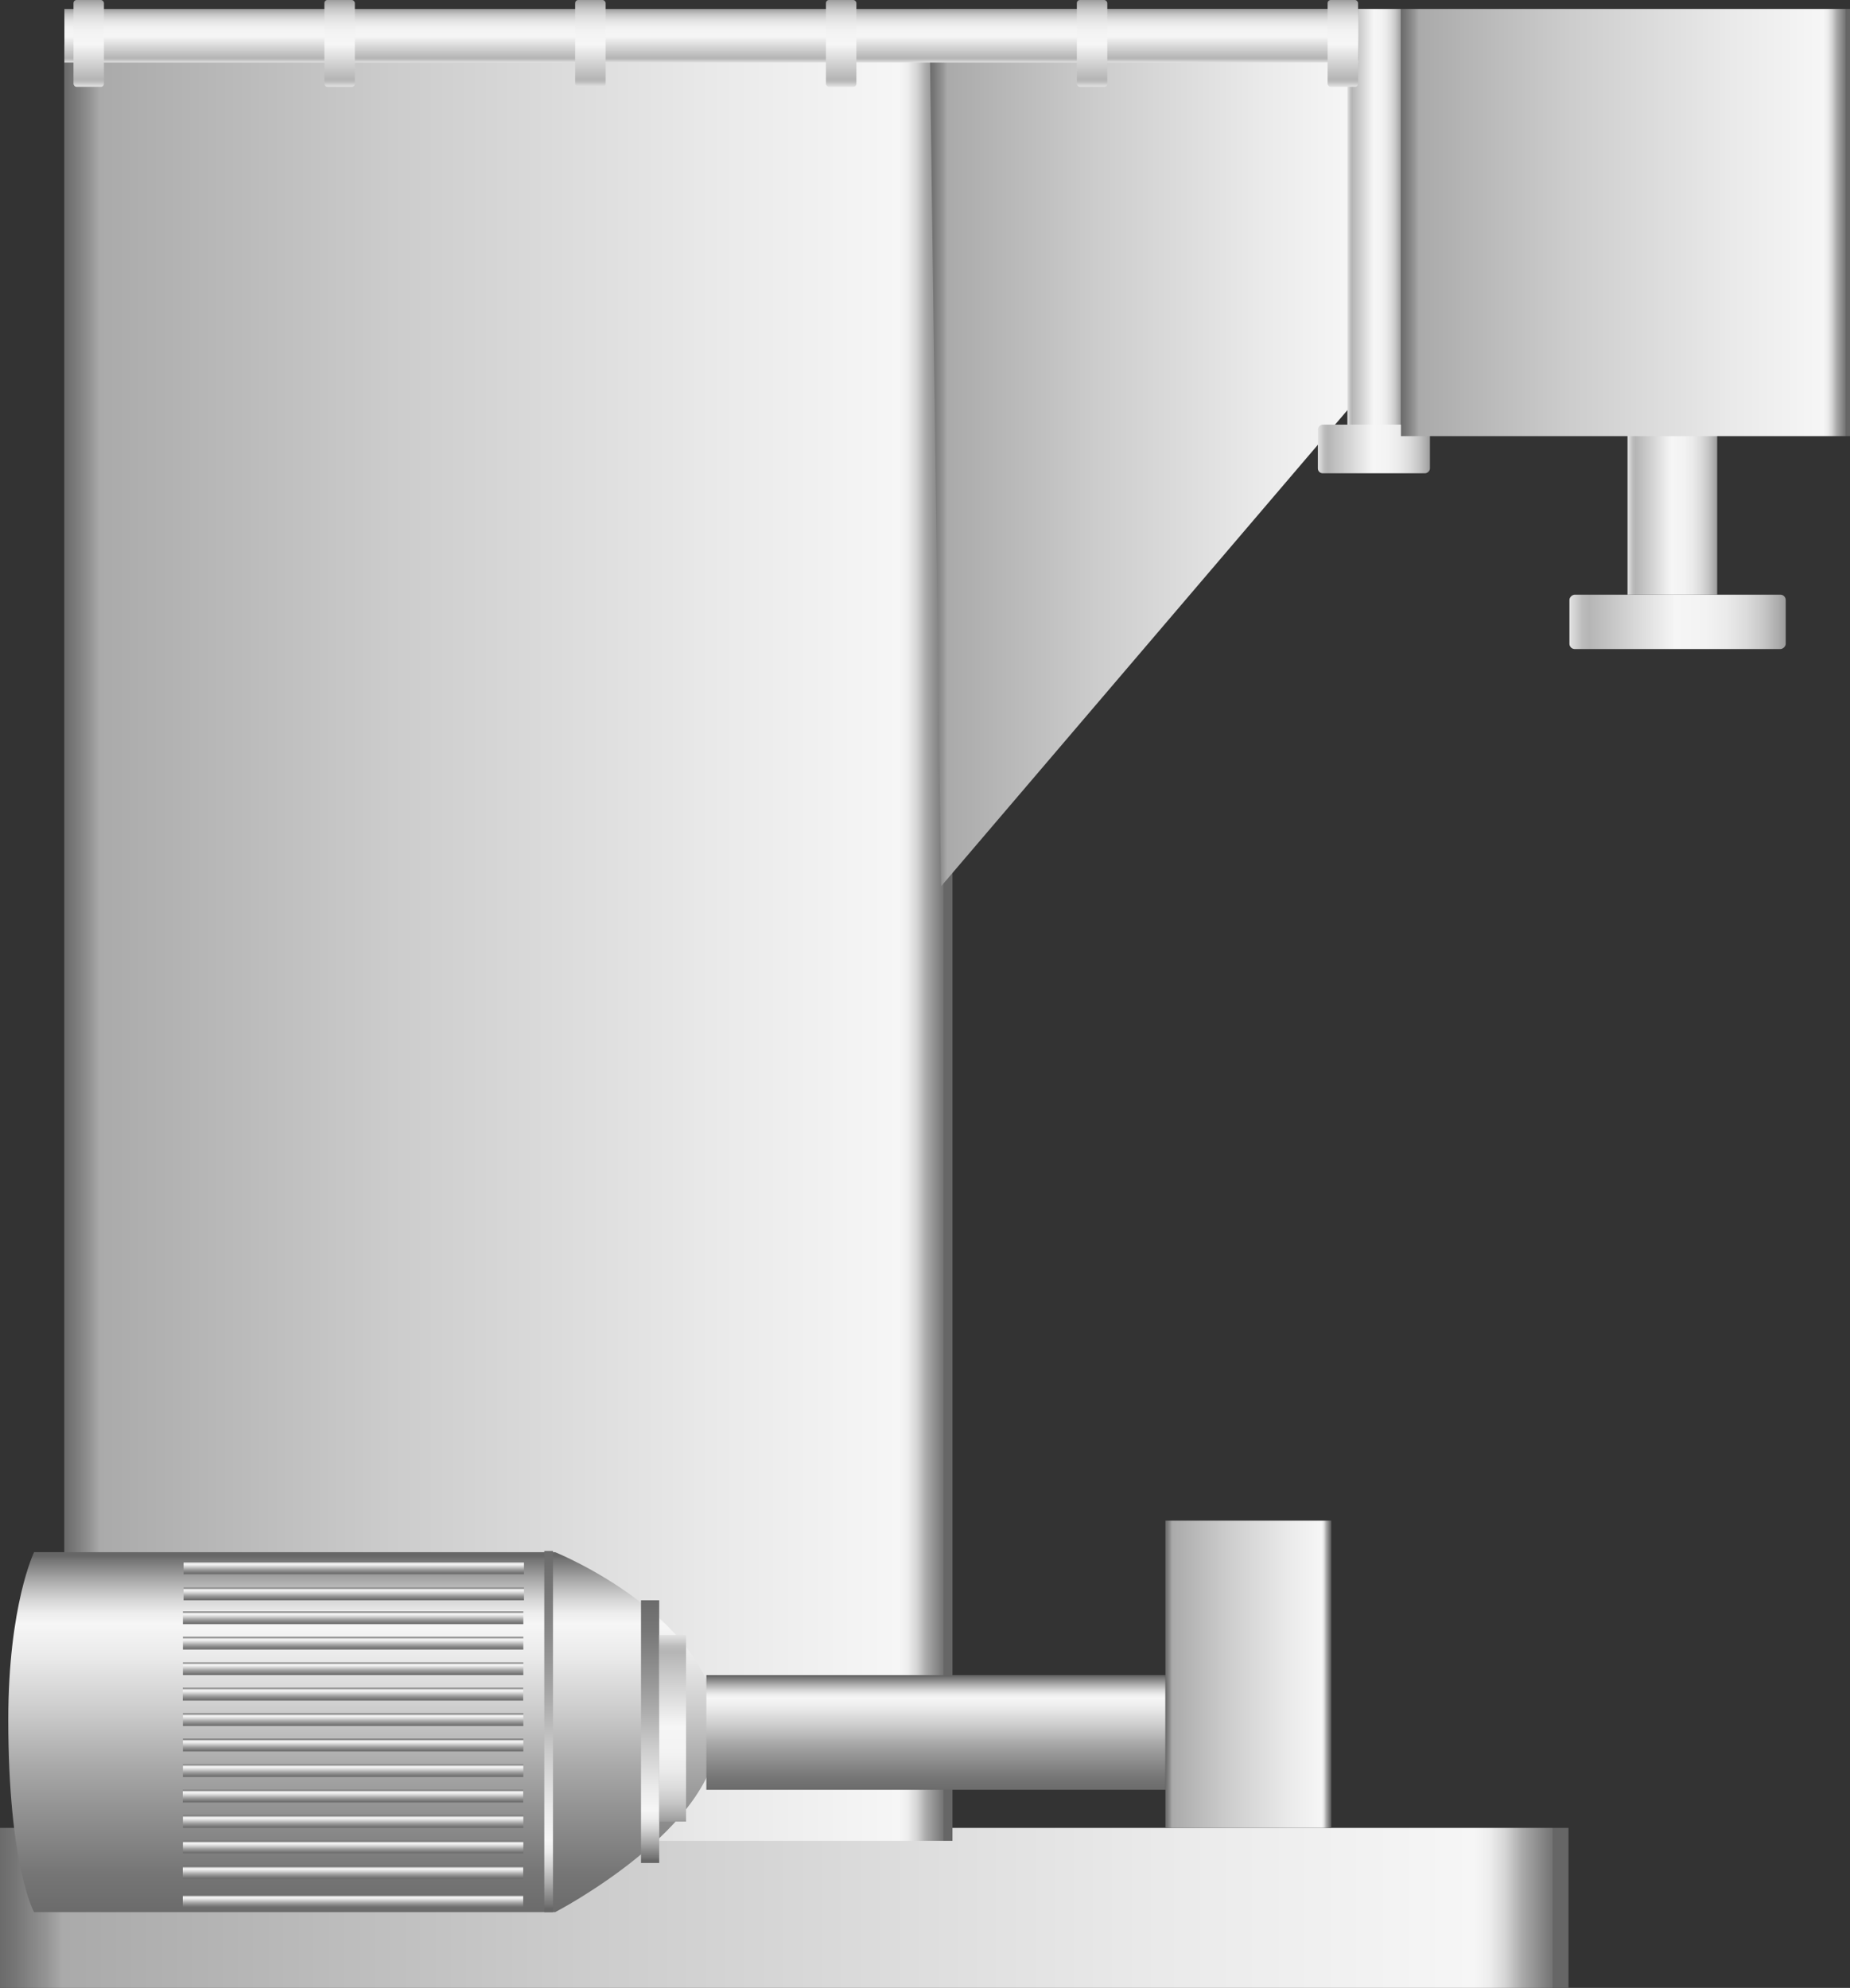 <svg xmlns="http://www.w3.org/2000/svg" xmlns:xlink="http://www.w3.org/1999/xlink" viewBox="0 0 138.47 148.82"><rect x="0" y="0" width="138.47" height="148.82" fill="#333333" stroke="none"/><defs><style>.cls-1{fill:url(#未命名的渐变_74);}.cls-2{fill:url(#未命名的渐变_74-2);}.cls-3{fill:url(#未命名的渐变_67);}.cls-4{fill:url(#未命名的渐变_67-2);}.cls-5{fill:url(#未命名的渐变_67-3);}.cls-6{fill:url(#未命名的渐变_67-4);}.cls-7{fill:url(#未命名的渐变_67-5);}.cls-8{fill:url(#未命名的渐变_67-6);}.cls-9{fill:url(#未命名的渐变_67-7);}.cls-10{fill:url(#未命名的渐变_67-8);}.cls-11{fill:url(#未命名的渐变_67-9);}.cls-12{fill:url(#未命名的渐变_67-10);}.cls-13{fill:url(#未命名的渐变_67-11);}.cls-14{fill:url(#未命名的渐变_67-12);}.cls-15{fill:url(#未命名的渐变_67-13);}.cls-16{fill:url(#未命名的渐变_67-14);}.cls-17{fill:url(#未命名的渐变_67-15);}.cls-18{fill:url(#未命名的渐变_67-16);}.cls-19{fill:url(#未命名的渐变_67-17);}.cls-20{fill:url(#未命名的渐变_67-18);}.cls-21{fill:url(#未命名的渐变_105);}.cls-22{fill:url(#未命名的渐变_74-3);}.cls-23{fill:url(#未命名的渐变_105-2);}.cls-24{fill:url(#未命名的渐变_105-3);}.cls-25{fill:url(#未命名的渐变_74-4);}.cls-26{fill:url(#未命名的渐变_105-4);}.cls-27{fill:url(#未命名的渐变_105-5);}.cls-28{fill:url(#未命名的渐变_105-6);}.cls-29{fill:url(#未命名的渐变_105-7);}.cls-30{fill:url(#未命名的渐变_105-8);}.cls-31{fill:url(#未命名的渐变_105-9);}.cls-32{fill:url(#未命名的渐变_105-10);}.cls-33{fill:url(#未命名的渐变_105-11);}.cls-34{fill:url(#未命名的渐变_105-12);}.cls-35{fill:url(#未命名的渐变_74-5);}</style><linearGradient id="未命名的渐变_74" y1="142.83" x2="117.4" y2="142.83" gradientUnits="userSpaceOnUse"><stop offset="0" stop-color="#6b6b6b"/><stop offset="0.01" stop-color="#767676"/><stop offset="0.03" stop-color="#959595"/><stop offset="0.04" stop-color="#aaa"/><stop offset="0.37" stop-color="#ccc"/><stop offset="0.74" stop-color="#eaeaea"/><stop offset="0.94" stop-color="#f6f6f6"/><stop offset="0.95" stop-color="#ededed"/><stop offset="0.96" stop-color="#d4d4d4"/><stop offset="0.97" stop-color="#ababab"/><stop offset="0.99" stop-color="#737373"/><stop offset="0.99" stop-color="#666"/></linearGradient><linearGradient id="未命名的渐变_74-2" x1="4.81" y1="70.57" x2="71.3" y2="70.57" xlink:href="#未命名的渐变_74"/><linearGradient id="未命名的渐变_67" x1="234.27" y1="143.15" x2="234.27" y2="116.2" gradientTransform="translate(-207.11)" gradientUnits="userSpaceOnUse"><stop offset="0" stop-color="#6b6b6b"/><stop offset="0.11" stop-color="#767676"/><stop offset="0.3" stop-color="#959595"/><stop offset="0.41" stop-color="#aaa"/><stop offset="0.56" stop-color="#ccc"/><stop offset="0.71" stop-color="#eaeaea"/><stop offset="0.8" stop-color="#f6f6f6"/><stop offset="0.83" stop-color="#ededed"/><stop offset="0.87" stop-color="#d4d4d4"/><stop offset="0.92" stop-color="#ababab"/><stop offset="0.98" stop-color="#737373"/><stop offset="0.99" stop-color="#666"/></linearGradient><linearGradient id="未命名的渐变_67-2" x1="945.54" y1="121.59" x2="945.54" y2="120.64" gradientTransform="matrix(0, 1, 1, 0, -94.69, -824.43)" xlink:href="#未命名的渐变_67"/><linearGradient id="未命名的渐变_67-3" x1="70.05" y1="133.99" x2="70.05" y2="125.4" gradientTransform="matrix(1, 0, 0, 1, 0, 0)" xlink:href="#未命名的渐变_67"/><linearGradient id="未命名的渐变_67-4" x1="945.54" y1="123.49" x2="945.54" y2="122.55" gradientTransform="matrix(0, 1, 1, 0, -96.59, -822.52)" xlink:href="#未命名的渐变_67"/><linearGradient id="未命名的渐变_67-5" x1="945.54" y1="125.4" x2="945.54" y2="124.45" gradientTransform="matrix(0, 1, 1, 0, -98.5, -820.61)" xlink:href="#未命名的渐变_67"/><linearGradient id="未命名的渐变_67-6" x1="945.54" y1="127.31" x2="945.54" y2="126.36" gradientTransform="matrix(0, 1, 1, 0, -100.41, -818.71)" xlink:href="#未命名的渐变_67"/><linearGradient id="未命名的渐变_67-7" x1="945.54" y1="129.22" x2="945.54" y2="128.27" gradientTransform="matrix(0, 1, 1, 0, -102.31, -816.8)" xlink:href="#未命名的渐变_67"/><linearGradient id="未命名的渐变_67-8" x1="945.54" y1="131.12" x2="945.54" y2="130.18" gradientTransform="matrix(0, 1, 1, 0, -104.22, -814.89)" xlink:href="#未命名的渐变_67"/><linearGradient id="未命名的渐变_67-9" x1="945.54" y1="133.03" x2="945.54" y2="132.08" gradientTransform="matrix(0, 1, 1, 0, -106.13, -812.98)" xlink:href="#未命名的渐变_67"/><linearGradient id="未命名的渐变_67-10" x1="945.54" y1="134.94" x2="945.54" y2="133.99" gradientTransform="matrix(0, 1, 1, 0, -108.04, -811.08)" xlink:href="#未命名的渐变_67"/><linearGradient id="未命名的渐变_67-11" x1="945.54" y1="136.84" x2="945.54" y2="135.9" gradientTransform="matrix(0, 1, 1, 0, -109.94, -809.17)" xlink:href="#未命名的渐变_67"/><linearGradient id="未命名的渐变_67-12" x1="945.54" y1="138.75" x2="945.54" y2="137.81" gradientTransform="matrix(0, 1, 1, 0, -111.85, -807.26)" xlink:href="#未命名的渐变_67"/><linearGradient id="未命名的渐变_67-13" x1="945.54" y1="140.66" x2="945.54" y2="139.71" gradientTransform="matrix(0, 1, 1, 0, -113.76, -805.36)" xlink:href="#未命名的渐变_67"/><linearGradient id="未命名的渐变_67-14" x1="945.54" y1="142.81" x2="945.54" y2="141.86" gradientTransform="matrix(0, 1, 1, 0, -115.91, -803.2)" xlink:href="#未命名的渐变_67"/><linearGradient id="未命名的渐变_67-15" x1="945.49" y1="117.84" x2="945.49" y2="116.89" gradientTransform="matrix(0, 1, 1, 0, -90.89, -828.12)" xlink:href="#未命名的渐变_67"/><linearGradient id="未命名的渐变_67-16" x1="945.49" y1="119.8" x2="945.49" y2="118.85" gradientTransform="matrix(0, 1, 1, 0, -92.84, -826.16)" xlink:href="#未命名的渐变_67"/><linearGradient id="未命名的渐变_67-17" x1="123.04" y1="-81.73" x2="123.04" y2="-108.77" gradientTransform="matrix(1, 0, 0, -1, -81.97, 34.39)" xlink:href="#未命名的渐变_67"/><linearGradient id="未命名的渐变_67-18" x1="130.63" y1="-85.41" x2="130.63" y2="-105.08" gradientTransform="matrix(1, 0, 0, -1, -81.97, 34.39)" xlink:href="#未命名的渐变_67"/><linearGradient id="未命名的渐变_105" x1="132.31" y1="-88.01" x2="132.31" y2="-101.98" gradientTransform="matrix(1, 0, 0, -1, -81.97, 34.39)" gradientUnits="userSpaceOnUse"><stop offset="0" stop-color="#e2e2e2"/><stop offset="0.03" stop-color="#d0d0d0"/><stop offset="0.06" stop-color="#bcbcbc"/><stop offset="0.09" stop-color="#b5b5b5"/><stop offset="0.49" stop-color="#f6f6f6"/><stop offset="0.63" stop-color="#f3f3f3"/><stop offset="0.73" stop-color="#eaeaea"/><stop offset="0.82" stop-color="#dbdbdb"/><stop offset="0.9" stop-color="#c6c6c6"/><stop offset="0.97" stop-color="#aaa"/><stop offset="1" stop-color="#9b9b9b"/></linearGradient><linearGradient id="未命名的渐变_74-3" x1="69.56" y1="33.51" x2="103.17" y2="33.51" xlink:href="#未命名的渐变_74"/><linearGradient id="未命名的渐变_105-2" x1="100.85" y1="16.66" x2="104.86" y2="16.66" gradientTransform="matrix(1, 0, 0, 1, 0, 0)" xlink:href="#未命名的渐变_105"/><linearGradient id="未命名的渐变_105-3" x1="581.2" y1="-144.09" x2="585.21" y2="-144.09" gradientTransform="translate(-529.98 146.76)" xlink:href="#未命名的渐变_105"/><linearGradient id="未命名的渐变_74-4" x1="87.23" y1="125.34" x2="99.64" y2="125.34" xlink:href="#未命名的渐变_74"/><linearGradient id="未命名的渐变_105-4" x1="6.64" y1="6.5" x2="6.64" y2="0" gradientTransform="matrix(1, 0, 0, 1, 0, 0)" xlink:href="#未命名的渐变_105"/><linearGradient id="未命名的渐变_105-5" x1="25.42" y1="6.5" x2="25.42" y2="0" gradientTransform="matrix(1, 0, 0, 1, 0, 0)" xlink:href="#未命名的渐变_105"/><linearGradient id="未命名的渐变_105-6" x1="44.19" y1="6.5" x2="44.19" y2="0" gradientTransform="matrix(1, 0, 0, 1, 0, 0)" xlink:href="#未命名的渐变_105"/><linearGradient id="未命名的渐变_105-7" x1="62.96" y1="6.5" x2="62.96" y2="0" gradientTransform="matrix(1, 0, 0, 1, 0, 0)" xlink:href="#未命名的渐变_105"/><linearGradient id="未命名的渐变_105-8" x1="81.74" y1="6.5" x2="81.74" y2="0" gradientTransform="matrix(1, 0, 0, 1, 0, 0)" xlink:href="#未命名的渐变_105"/><linearGradient id="未命名的渐变_105-9" x1="100.51" y1="6.5" x2="100.51" y2="0" gradientTransform="matrix(1, 0, 0, 1, 0, 0)" xlink:href="#未命名的渐变_105"/><linearGradient id="未命名的渐变_105-10" x1="237.46" y1="491.56" x2="237.46" y2="483.16" gradientTransform="translate(-134.62 -453.75)" xlink:href="#未命名的渐变_105"/><linearGradient id="未命名的渐变_105-11" x1="250.4" y1="472.73" x2="250.4" y2="456.54" gradientTransform="translate(-124.84 -418.08)" xlink:href="#未命名的渐变_105"/><linearGradient id="未命名的渐变_105-12" x1="119.57" y1="27.35" x2="126.28" y2="27.35" gradientTransform="translate(2.25 9.07)" xlink:href="#未命名的渐变_105"/><linearGradient id="未命名的渐变_74-5" x1="104.86" y1="16.66" x2="138.47" y2="16.66" xlink:href="#未命名的渐变_74"/></defs><title>Inclined plate clarifier （斜板澄清池）</title><g id="图层_2" data-name="图层 2"><g id="图层_125" data-name="图层 125"><g id="Inclined_plate_clarifier_斜板澄清池_" data-name="Inclined plate clarifier （斜板澄清池）"><rect class="cls-1" y="136.84" width="117.4" height="11.98"/><rect class="cls-2" x="4.81" y="3.34" width="66.48" height="134.47"/><path class="cls-3" d="M2.55,143.15S.62,139.71.62,128.74c0-8.56,1.93-12.54,1.93-12.54h39s12.19,4.91,12.19,13.48c0,7.16-12.19,13.47-12.19,13.47Z"/><rect class="cls-4" x="25.95" y="108.37" width="0.95" height="25.48" transform="translate(147.54 94.69) rotate(90)"/><rect class="cls-5" x="52.87" y="125.4" width="34.36" height="8.59"/><rect class="cls-6" x="25.95" y="110.28" width="0.95" height="25.48" transform="translate(149.45 96.59) rotate(90)"/><rect class="cls-7" x="25.95" y="112.19" width="0.95" height="25.48" transform="translate(151.36 98.5) rotate(90)"/><rect class="cls-8" x="25.95" y="114.1" width="0.95" height="25.48" transform="translate(153.26 100.41) rotate(90)"/><rect class="cls-9" x="25.95" y="116" width="0.95" height="25.48" transform="translate(155.17 102.31) rotate(90)"/><rect class="cls-10" x="25.95" y="117.91" width="0.95" height="25.48" transform="translate(157.08 104.22) rotate(90)"/><rect class="cls-11" x="25.95" y="119.82" width="0.95" height="25.48" transform="translate(158.99 106.13) rotate(90)"/><rect class="cls-12" x="25.95" y="121.73" width="0.95" height="25.48" transform="translate(160.89 108.04) rotate(90)"/><rect class="cls-13" x="25.95" y="123.63" width="0.95" height="25.48" transform="translate(162.8 109.94) rotate(90)"/><rect class="cls-14" x="25.95" y="125.54" width="0.95" height="25.48" transform="translate(164.71 111.85) rotate(90)"/><rect class="cls-15" x="25.95" y="127.45" width="0.95" height="25.48" transform="translate(166.61 113.76) rotate(90)"/><rect class="cls-16" x="25.95" y="129.6" width="0.95" height="25.48" transform="translate(168.76 115.91) rotate(90)"/><rect class="cls-17" x="26.01" y="104.63" width="0.95" height="25.48" transform="translate(143.85 90.89) rotate(90)"/><rect class="cls-18" x="26.01" y="106.59" width="0.95" height="25.48" transform="translate(145.81 92.84) rotate(90)"/><rect class="cls-19" x="40.74" y="116.11" width="0.65" height="27.04"/><rect class="cls-20" x="47.98" y="119.8" width="1.36" height="19.67"/><rect class="cls-21" x="49.34" y="122.4" width="2.01" height="13.97"/><polygon class="cls-22" points="101.65 29.77 70.44 66.35 69.56 0.67 103.17 0.67 101.65 29.77"/><rect class="cls-23" x="100.85" y="0.67" width="4.01" height="31.98"/><rect class="cls-24" x="51.23" y="-45.74" width="4.01" height="96.84" transform="translate(50.56 55.91) rotate(-90)"/><rect class="cls-25" x="87.23" y="113.84" width="12.41" height="23"/><rect class="cls-26" x="5.5" width="2.28" height="6.5" rx="0.23"/><rect class="cls-27" x="24.28" width="2.28" height="6.5" rx="0.23"/><rect class="cls-28" x="43.05" width="2.28" height="6.5" rx="0.23"/><rect class="cls-29" x="61.82" width="2.28" height="6.5" rx="0.23"/><rect class="cls-30" x="80.6" width="2.28" height="6.5" rx="0.23"/><rect class="cls-31" x="99.37" width="2.28" height="6.5" rx="0.23"/><rect class="cls-32" x="101.02" y="29.42" width="3.64" height="8.39" rx="0.36" transform="translate(136.45 -69.23) rotate(90)"/><rect class="cls-33" x="123.53" y="38.46" width="4.07" height="16.19" rx="0.4" transform="translate(172.12 -79.01) rotate(90)"/><rect class="cls-34" x="121.82" y="28.33" width="6.71" height="16.19"/><rect class="cls-35" x="104.86" y="0.67" width="33.62" height="31.98"/></g></g></g></svg>